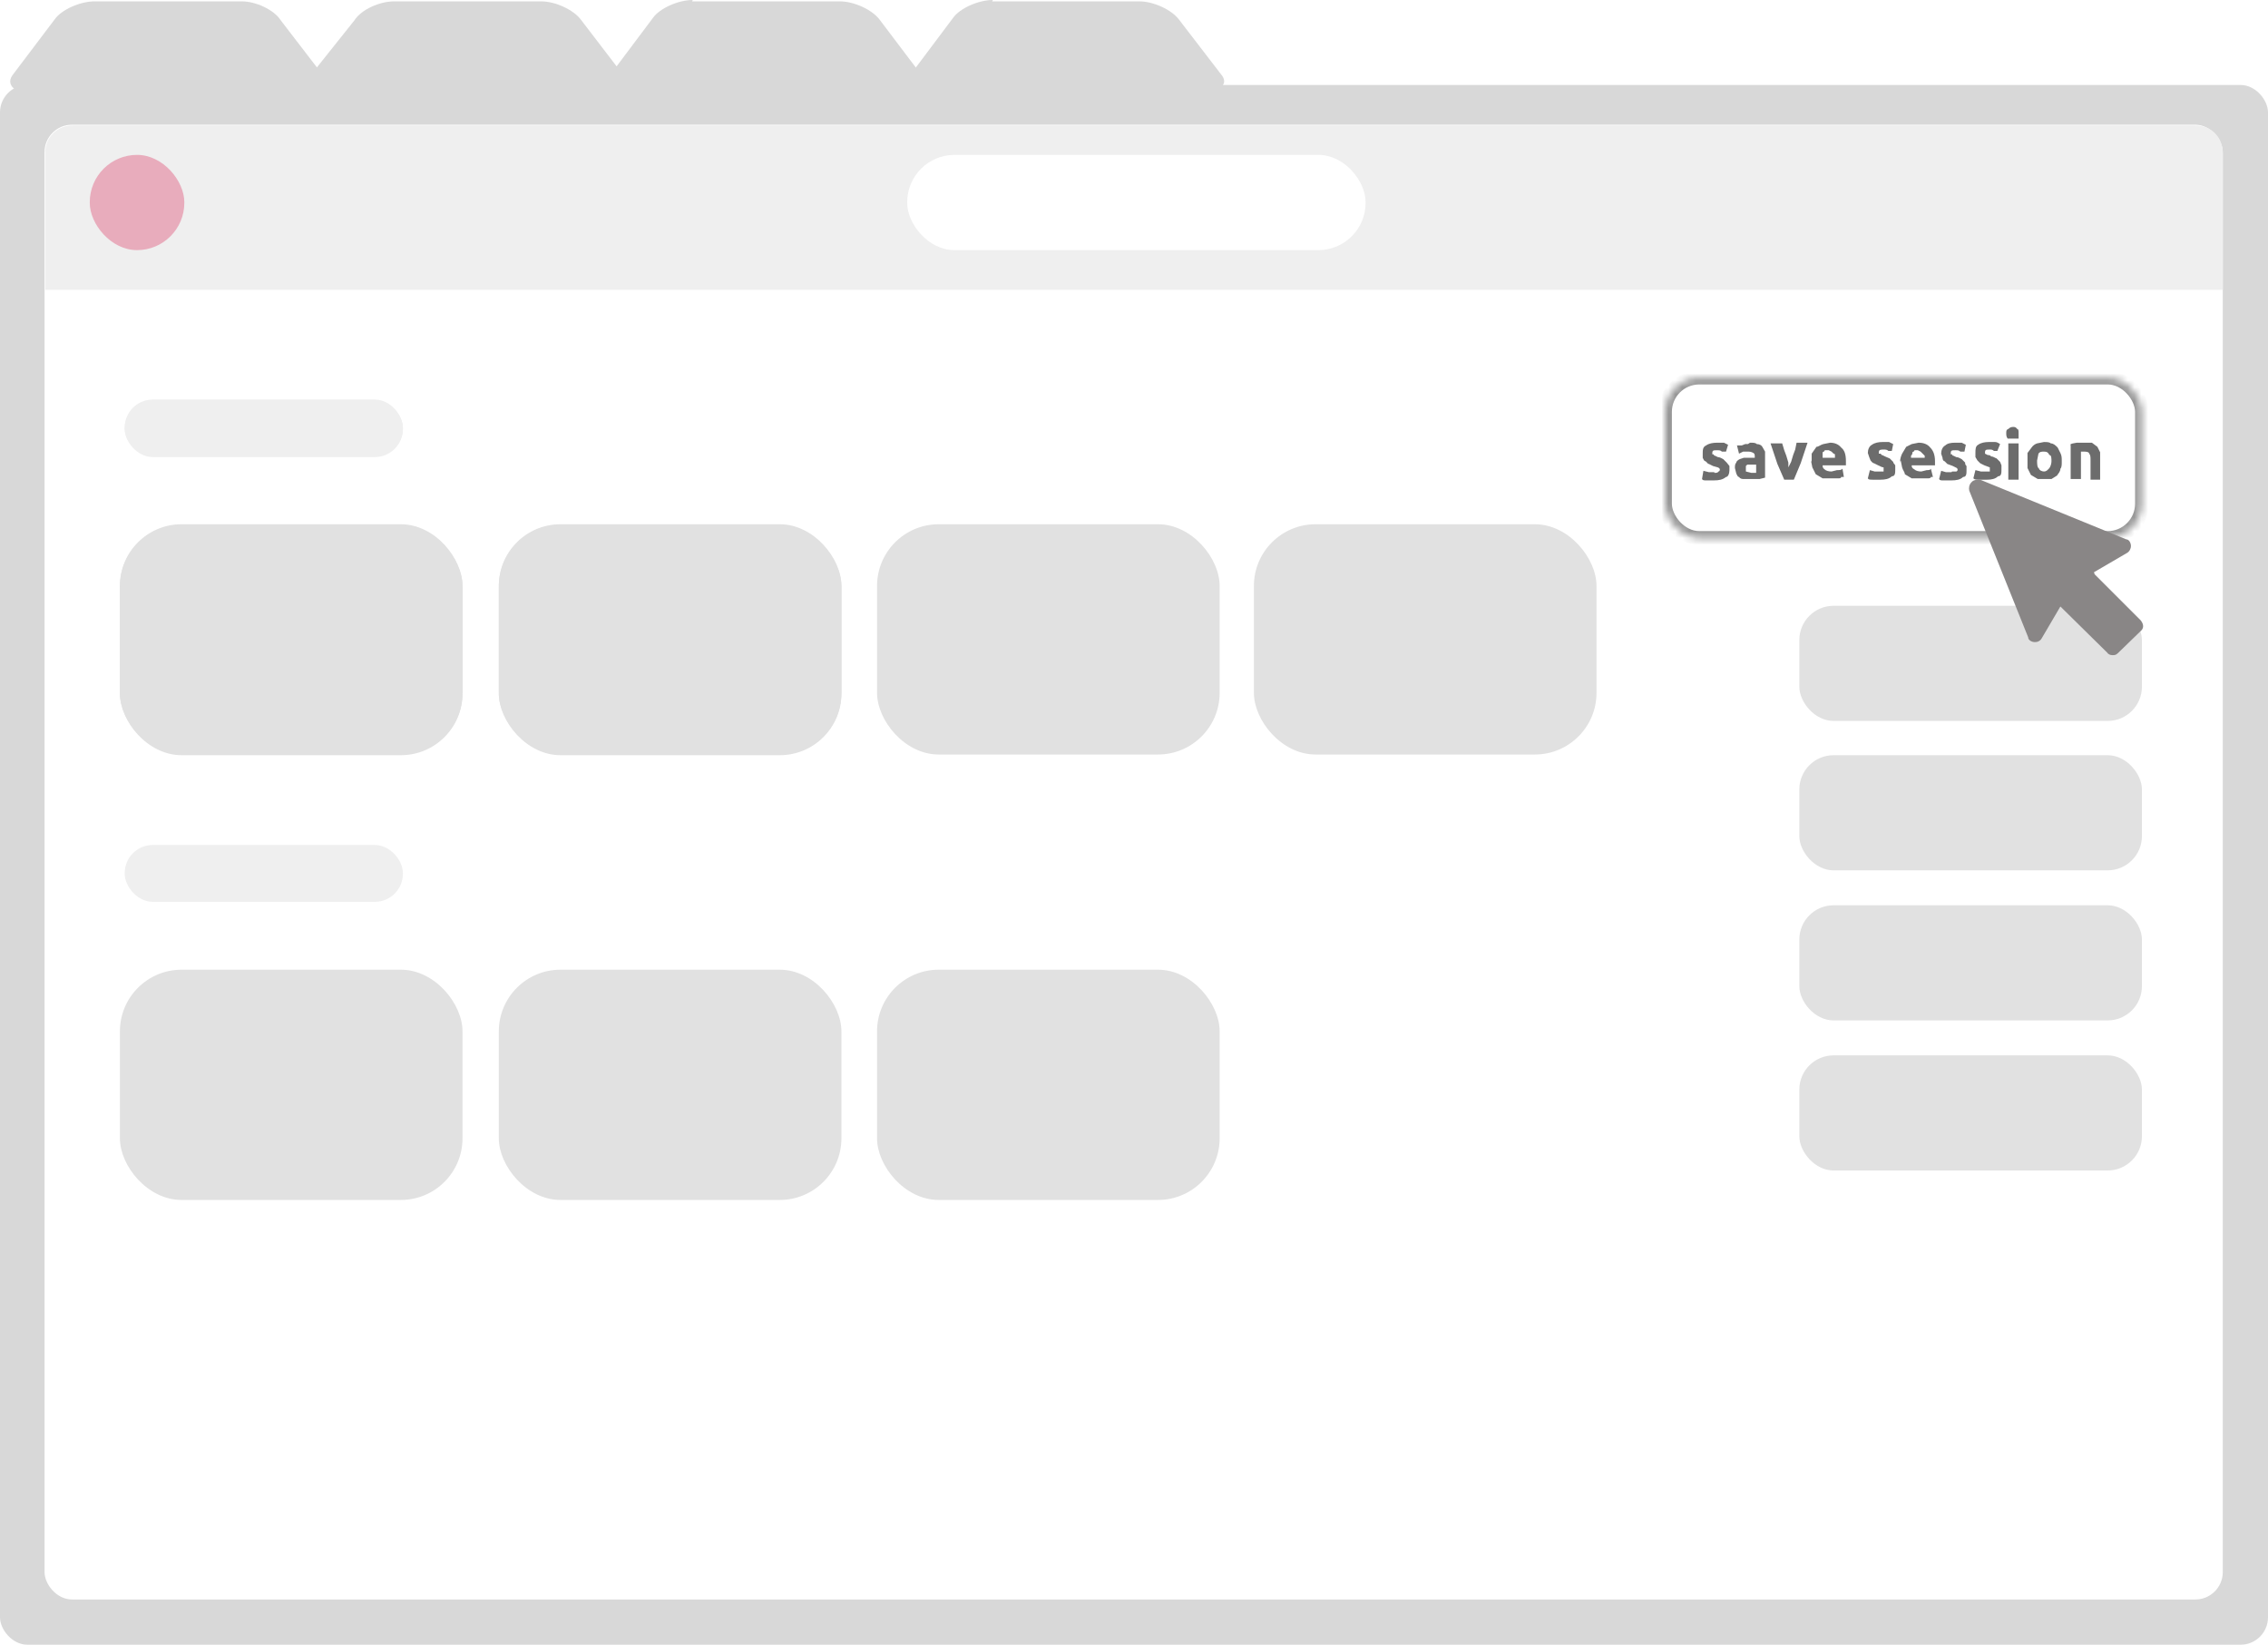 <svg width="331" height="240" viewBox="0 0 331 240" xmlns="http://www.w3.org/2000/svg" xmlns:xlink="http://www.w3.org/1999/xlink"><style>#save_session{animation:blink 5s infinite}#cursor{animation:move 5s infinite}#tabs_will_close_top{animation:collapse 5s infinite}#tabs_will_close{animation:collapseUp 5s infinite}#lists_will_move{animation:moveDown 5s infinite}#list_will_fade_in{animation:fadeIn 5s infinite}@keyframes collapse{0%,30%{transform:scale(1,1);opacity:1}40%,to{transform:scale(.6,1);opacity:0}}@keyframes collapseUp{0%,30%{opacity:1}40%,to{opacity:0}}@keyframes blink{0%,23%,32%{opacity:1}26%{opacity:.5}}@keyframes move{0%,10%{transform:translate(0,60px)}20%,30%{transform:translate(0,-5px)}25%{transform:translate(0,-2px)}}@keyframes moveDown{0%,30%{transform:translate(17px,58px)}40%,to{transform:translate(17px,118px)}}@keyframes fadeIn{0%,30%{opacity:0}40%,to{opacity:1}}</style><defs><rect id="path-1" y=".1" width="69.6" height="23.4" rx="5"/><mask id="mask-2" x="0" y="0" width="69.6" height="23.4" fill="#fff"><use xlink:href="#path-1"/></mask></defs><g id="browser" fill="none" fill-rule="evenodd" transform="translate(0 12)"><rect fill="#D8D8D8" y=".4" width="331" height="227.6" rx="4"/><rect fill="#FFF" x="6.5" y="6.2" width="317.9" height="215.2" rx="4"/><path d="M324.4 30.3H6.6v-20c0-2.3 1.8-4 4-4h309.8c2.3 0 4 1.7 4 4v20z" id="Combined-Shape" fill="#EFEFEF"/><rect fill="#FFF" x="132.4" y="10.6" width="66.9" height="13.9" rx="6.9"/><rect fill="#E8ACBC" x="13.1" y="10.6" width="13.8" height="13.9" rx="6.9"/></g><g id="tabs_will_close_top" fill="#D8D8D8" fill-rule="evenodd"><path d="M13.8.2h21.5C37.3.2 40 1.4 41 3l6.3 8.2c1 1.5-1 2.7-4.5 2.7H6.3C2.6 14 .7 12.6 1.8 11L8 2.8C9 1.4 11.7.2 13.8.2z"/><path d="M57.5.2H79c2 0 4.7 1.2 5.8 2.7L91 11c1 1.5-1 2.7-4.5 2.7H50c-3.7 0-5.7-1.3-4.6-2.8L51.7 3c1-1.6 3.7-2.8 5.8-2.8z"/><path d="M101 .2h21.6c2 0 4.7 1.2 5.8 2.7l6.2 8.2c1 1.5-1 2.7-4.5 2.7H93.6C90 14 88 12.6 89 11l6.3-8.4c1-1.4 3.7-2.6 5.8-2.6z"/><path d="M144.8.2h21.5c2 0 4.7 1.2 5.8 2.7l6.3 8.2c1 1.5-1 2.7-4.5 2.7h-36.6c-3.6 0-5.6-1.3-4.5-2.8l6.3-8.4c1-1.4 3.7-2.6 5.8-2.6z"/></g><g id="list_will_fade_in" fill="none" fill-rule="evenodd" transform="translate(17 58)"><rect fill="#EFEFEF" x="1.2" y=".3" width="40.6" height="8.3" rx="4.1"/><rect fill="#E1E1E1" x=".5" y="18.5" width="50" height="33.6" rx="9"/><rect fill="#E1E1E1" x="55.8" y="18.5" width="50" height="33.6" rx="9"/><rect fill="#E1E1E1" x="111" y="18.5" width="50" height="33.6" rx="9"/><rect fill="#E1E1E1" x="166" y="18.5" width="50" height="33.6" rx="9"/></g><g id="lists_will_move" fill="none" fill-rule="evenodd" transform="translate(17 58)"><rect fill="#EFEFEF" x="1.2" y=".4" width="40.6" height="8.3" rx="4.1"/><rect fill="#EFEFEF" x="1.2" y="65.3" width="40.6" height="8.3" rx="4.1"/><rect fill="#E1E1E1" x=".5" y="18.6" width="50" height="33.6" rx="9"/><rect fill="#E1E1E1" x="55.8" y="18.6" width="50" height="33.6" rx="9"/><rect fill="#E1E1E1" x=".5" y="83.5" width="50" height="33.6" rx="9"/><rect fill="#E1E1E1" x="55.8" y="83.5" width="50" height="33.6" rx="9"/><rect fill="#E1E1E1" x="111" y="83.5" width="50" height="33.6" rx="9"/></g><g id="tabs_will_close" fill="#E1E1E1" fill-rule="evenodd" transform="translate(262 88)"><rect x=".6" y=".4" width="50" height="16.8" rx="5"/><rect x=".6" y="22.2" width="50" height="16.8" rx="5"/><rect x=".6" y="44.1" width="50" height="16.8" rx="5"/><rect x=".6" y="66" width="50" height="16.8" rx="5"/></g><g id="save_session" fill="none" fill-rule="evenodd" transform="translate(243 55)"><use stroke="#979797" mask="url(#mask-2)" stroke-width="2" id="path-1" xlink:href="#path-1"/><path d="M7.2 14c.3 0 .5 0 .6-.2 0 0 .2 0 .2-.3 0 0 0-.2-.3-.3L7 13l-.6-.3c-.2 0-.3-.3-.5-.4-.2 0-.3-.3-.4-.5v-.6c0-.5 0-1 .5-1.2.4-.3 1-.4 1.6-.4h1l.6.3-.3 1h-.6c-.2-.2-.4-.2-.7-.2-.5 0-.7 0-.7.4v.2h.2s0 .2.2.2l.4.2c.3 0 .6.2.8.3l.5.5.4.5v.6c0 .5-.2 1-.5 1-.5.4-1 .5-1.8.5H6c-.3 0-.5 0-.6-.2l.2-1.2.8.2h.8zm5.4 0h.7v-1.2H12l-.2.2v.8l.8.2zm-.2-4.4c.5 0 .8 0 1 .2.4 0 .7.2.8.4l.4.7v3.8l-.8.2h-2.3c-.2 0-.5 0-.7-.3-.2 0-.3-.3-.4-.5l-.2-.8c0-.3 0-.6.2-.8 0-.2.3-.4.5-.5l.6-.2h1.6c0-.4 0-.6-.2-.7 0 0-.3-.2-.7-.2h-.8l-.6.3-.3-1.2h.7l.5-.2h.4zm5 5.4l-1-2.3-1-3h1.7l.3 1 .3.8.3 1v.7l.4-.8.3-1 .3-.8.2-1h1.6l-1 3-1 2.4h-1.3zm4-2.6v-1.2l.7-1c.3 0 .6-.3 1-.4l1-.2c.6 0 1.2.2 1.6.7.5.4.7 1 .7 2v.6H23c0 .2 0 .4.3.6.2.2.6.3 1 .3l.8-.2c.4 0 .6 0 .8-.2l.2 1.2h-.4c0 .2-.2.2-.4.2H23l-1-.6-.5-1-.2-1zm3.4-.6v-.3c0-.2 0-.3-.2-.3l-.3-.3-.4-.2h-.6c0 .2-.2.2-.3.3v.8h1.8zm6.5 2h.6v-.6c-.3 0-.5-.2-.8-.3l-.6-.3c-.2 0-.4-.3-.5-.4l-.2-.5-.2-.6c0-.5.2-1 .6-1.2.4-.3 1-.4 1.5-.4h1l.6.3-.2 1h-.5c-.2-.2-.4-.2-.7-.2-.4 0-.7 0-.7.4v.2h.3s0 .2.2.2l.4.2.7.3.5.5c0 .2.2.3.3.5v.6c0 .5 0 1-.5 1-.4.4-1 .5-1.7.5h-1c-.5 0-.7 0-.8-.2l.3-1.2.7.2h.8zm3-1.4c0-.5.2-1 .3-1.2l.6-1 .8-.4 1-.2c.7 0 1.3.2 1.7.7.4.4.7 1 .7 2v.6H36c0 .2 0 .4.4.6.2.2.6.3 1 .3l.8-.2c.3 0 .5 0 .6-.2l.3 1.2h-.3c0 .2-.3.2-.4.2H36l-1-.6c0-.3-.3-.6-.4-1l-.2-1zm3.6-.6v-.3l-.3-.3-.3-.3-.4-.2h-.5c0 .2-.2.2-.3.3 0 .2 0 .3-.2.5v.3h2zm4 2h.6s.2 0 .2-.3c0 0 0-.2-.3-.3L42 13l-.8-.3-.4-.4c-.2 0-.3-.3-.3-.5l-.2-.6c0-.5.2-1 .6-1.2.3-.3.8-.4 1.4-.4h1l.6.3-.2 1h-.6c-.2-.2-.4-.2-.7-.2-.5 0-.7 0-.7.4v.2h.2s0 .2.2.2l.4.2c.3 0 .6.2.8.3l.5.5c0 .2 0 .3.2.5v.6c0 .5 0 1-.5 1-.4.4-1 .5-1.7.5h-1.2c-.3 0-.5 0-.6-.2l.3-1.2.7.2h.8zm5 0h.5v-.6l-.8-.3-.6-.3-.4-.4-.3-.5v-.6c0-.5 0-1 .4-1.2.4-.3 1-.4 1.5-.4h1c.3 0 .5.2.7.3l-.4 1H48c-.2-.2-.4-.2-.6-.2-.5 0-.7 0-.7.4v.2l.4.2c.2 0 .3 0 .5.2.3 0 .5.2.8.3l.5.5.2.5v.6c0 .5 0 1-.5 1-.4.4-1 .5-1.6.5h-1.3c-.3 0-.5 0-.7-.2l.3-1.2.8.2h1zm4.7 1.2h-1.5V9.7h1.5V15zm0-6.8V9H50c-.2-.3-.2-.5-.2-.8 0-.3 0-.5.3-.6.2-.2.4-.3.7-.3.2 0 .4 0 .6.3.2 0 .2.3.2.6zm6.3 4.2c0 .4 0 .8-.2 1 0 .4-.3.7-.5 1l-.8.5h-2l-1-.6-.5-1v-2.2l.6-.8c.2-.3.5-.5.8-.6l1-.2c.4 0 .8 0 1 .2.4 0 .7.3 1 .6l.4.8c.2.4.2.7.2 1.2zm-1.5 0c0-.5 0-1-.3-1-.2-.4-.4-.5-.8-.5-.3 0-.6 0-.8.3l-.2 1c0 .5 0 1 .3 1.2 0 .2.4.4.7.4.4 0 .6-.3.8-.5.2-.3.3-.7.3-1zm2.7-2.5c.2-.2.5-.2 1-.3h2.2l.8.6.4.8v4h-1.4v-2.8c0-.5 0-.8-.2-1 0-.2-.3-.3-.7-.3h-.5v4h-1.5v-5z" id="save-session" fill="#6C6C6C"/></g><path d="M305.6 83.5l4.8-2.8c.4-.2.6-.7.6-1 0-.5-.3-1-.7-1L289 70c-.5 0-1 0-1.3.4-.3.3-.4.8-.3 1.2L296 93c0 .4.5.7 1 .7.4 0 .8-.2 1-.6l2.7-4.6 6.8 6.7c.2.3.5.4.8.4.3 0 .5 0 .8-.3l3.3-3.2c.5-.4.5-1 0-1.6l-6.7-6.7z" id="cursor" fill="#898686" fill-rule="evenodd"/></svg>